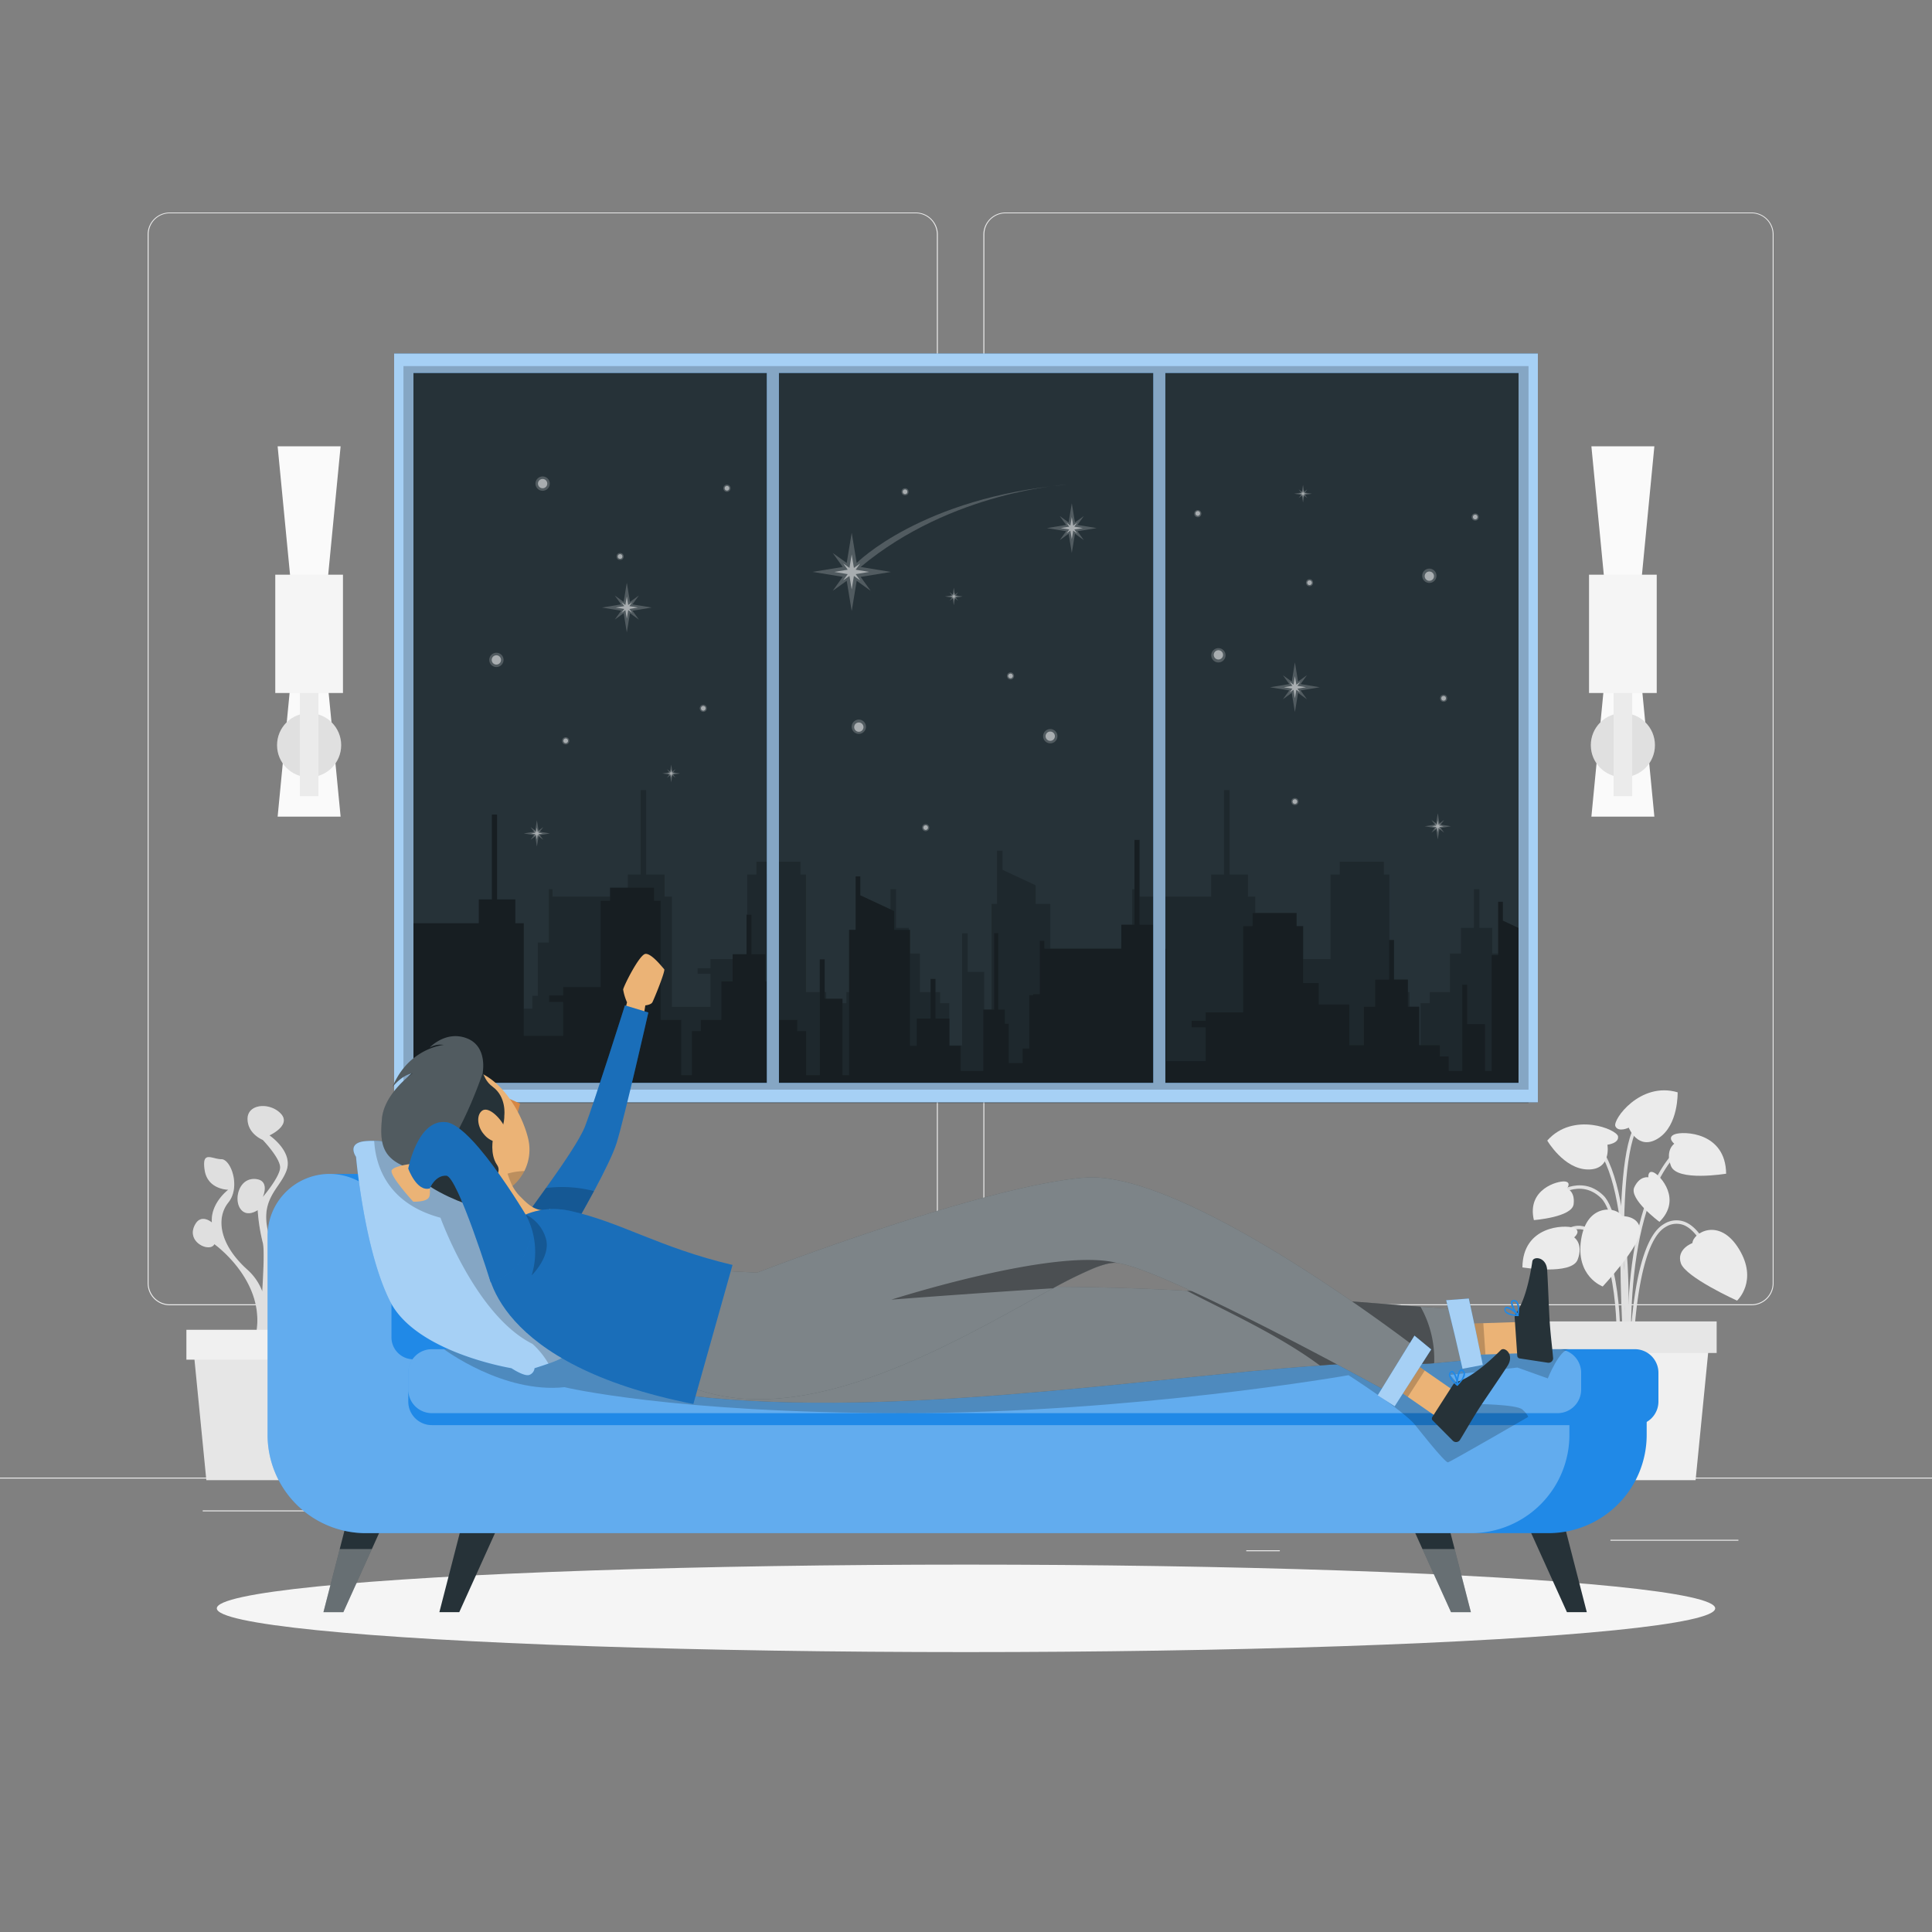 <svg xmlns="http://www.w3.org/2000/svg" viewBox="0 0 500 500"><rect x="0" y="0" width="500" height="500" fill="#808080" stroke="none"/><g id="freepik--background-complete--inject-87"><rect y="382.4" width="500" height="0.25" style="fill:#ebebeb"></rect><rect x="416.78" y="398.49" width="33.12" height="0.25" style="fill:#ebebeb"></rect><rect x="322.53" y="401.21" width="8.69" height="0.25" style="fill:#ebebeb"></rect><rect x="396.59" y="389.21" width="19.19" height="0.25" style="fill:#ebebeb"></rect><rect x="52.46" y="390.89" width="43.19" height="0.25" style="fill:#ebebeb"></rect><rect x="104.56" y="390.89" width="6.33" height="0.25" style="fill:#ebebeb"></rect><rect x="131.47" y="395.11" width="93.68" height="0.25" style="fill:#ebebeb"></rect><path d="M237,337.8H43.91a5.71,5.71,0,0,1-5.7-5.71V60.66A5.71,5.71,0,0,1,43.91,55H237a5.71,5.71,0,0,1,5.71,5.71V332.09A5.71,5.71,0,0,1,237,337.8ZM43.91,55.2a5.46,5.46,0,0,0-5.45,5.46V332.09a5.46,5.46,0,0,0,5.45,5.46H237a5.47,5.47,0,0,0,5.46-5.46V60.66A5.47,5.47,0,0,0,237,55.2Z" style="fill:#ebebeb"></path><path d="M453.31,337.8H260.21a5.72,5.72,0,0,1-5.71-5.71V60.66A5.72,5.72,0,0,1,260.21,55h193.1A5.71,5.71,0,0,1,459,60.66V332.09A5.71,5.71,0,0,1,453.31,337.8ZM260.21,55.2a5.47,5.47,0,0,0-5.46,5.46V332.09a5.47,5.47,0,0,0,5.46,5.46h193.1a5.47,5.47,0,0,0,5.46-5.46V60.66a5.47,5.47,0,0,0-5.46-5.46Z" style="fill:#ebebeb"></path><polygon points="424.6 174.62 415.4 174.62 411.85 211.35 428.15 211.35 424.6 174.62" style="fill:#fafafa"></polygon><polygon points="415.4 152.24 424.6 152.24 428.15 115.5 411.85 115.5 415.4 152.24" style="fill:#fafafa"></polygon><circle cx="420" cy="192.85" r="8.3" style="fill:#e0e0e0"></circle><rect x="417.6" y="178.04" width="4.81" height="28" style="fill:#ebebeb"></rect><rect x="411.24" y="148.73" width="17.52" height="30.62" style="fill:#f5f5f5"></rect><polygon points="84.6 174.62 75.4 174.62 71.85 211.35 88.15 211.35 84.6 174.62" style="fill:#fafafa"></polygon><polygon points="75.4 152.24 84.6 152.24 88.15 115.5 71.85 115.5 75.4 152.24" style="fill:#fafafa"></polygon><circle cx="80" cy="192.85" r="8.3" style="fill:#e0e0e0"></circle><rect x="77.6" y="178.04" width="4.81" height="28" style="fill:#ebebeb"></rect><rect x="71.24" y="148.73" width="17.52" height="30.62" style="fill:#f5f5f5"></rect><path d="M88.14,322.33c-1.59-2.62-4.21-.34-4.21-.34.37-5-4.25-8.47-4.25-8.47s5.37,0,6.12-5.12-1.87-2.75-4.34-2.78-5,7.15-1.78,11.2,2.37,10.94-5.12,17.58a14.58,14.58,0,0,0-3.91,6.11c.56-6.1.88-14.69-.91-20.43-3-9.74,2.76-12.36,4.44-17.24s-4.44-9-4.44-9,5.75-2.62,2.94-5.62-8.61-2.59-8.61,1.33S68,295,68,295s4.5,4.68,4.5,7.12-4.5,7.68-4.5,7.68,2.06-4.49-2.06-4.68-5.43,5.24-3.75,7.67,4.5.38,4.5.38A47.71,47.71,0,0,0,68,321.58c.42,1.4.22,6.89-.13,12.61a14.29,14.29,0,0,0-3.65-5.41c-7.5-6.64-8.37-13.54-5.12-17.58S59.75,300,57.29,300s-5.08-2.35-4.33,2.78,6.12,5.12,6.12,5.12-4.63,3.44-4.25,8.47c0,0-2.62-2.28-4.22.34-2.84,4.68,3.75,7.59,4.86,5.28,0,0,14,9.89,10.6,24.13l.78,1.16-.16,1.84,1.09-.47L69,350.48a42.16,42.16,0,0,0,.31,6.19l3.34-4.93c-3.37-14.24,10.61-24.13,10.61-24.13C84.39,329.92,91,327,88.14,322.33Z" style="fill:#e0e0e0"></path><path d="M88.14,322.33c-1.59-2.62-4.21-.34-4.21-.34.37-5-4.25-8.47-4.25-8.47s5.37,0,6.12-5.12-1.87-2.75-4.34-2.78-5,7.15-1.78,11.2,2.37,10.94-5.12,17.58a14.58,14.58,0,0,0-3.91,6.11c.56-6.1.88-14.69-.91-20.43-3-9.74,2.76-12.36,4.44-17.24s-4.44-9-4.44-9,5.75-2.62,2.94-5.62-8.61-2.59-8.61,1.33S68,295,68,295s4.5,4.68,4.5,7.12-4.5,7.68-4.5,7.68,2.06-4.49-2.06-4.68-5.43,5.24-3.75,7.67,4.5.38,4.5.38A47.71,47.71,0,0,0,68,321.58c.42,1.4.22,6.89-.13,12.61a14.29,14.29,0,0,0-3.65-5.41c-7.5-6.64-8.37-13.54-5.12-17.58S59.75,300,57.29,300s-5.08-2.35-4.33,2.78,6.12,5.12,6.12,5.12-4.63,3.44-4.25,8.47c0,0-2.62-2.28-4.22.34-2.84,4.68,3.75,7.59,4.86,5.28,0,0,14,9.89,10.6,24.13l.78,1.16-.16,1.84,1.09-.47L69,350.48a42.16,42.16,0,0,0,.31,6.19l3.34-4.93c-3.37-14.24,10.61-24.13,10.61-24.13C84.39,329.92,91,327,88.14,322.33Z" style="fill:#e0e0e0;opacity:0.2;isolation:isolate"></path><polygon points="85.41 383.06 53.4 383.06 49.95 348.02 88.86 348.02 85.41 383.06" style="fill:#e6e6e6"></polygon><rect x="48.24" y="344.15" width="42.33" height="7.73" style="fill:#f0f0f0"></rect><path d="M421.19,350.67c0-.35-1.19-35.11-6.84-40.61-5.5-5.34-11.81-.2-12.08,0l-.57-.67c.07-.06,7.2-5.88,13.26,0,5.91,5.74,7.07,39.76,7.11,41.21Z" style="fill:#e0e0e0"></path><path d="M421.67,357.5c0-.42-3.86-41.73,11.23-59l.66.58c-14.83,17-11.05,58-11,58.37Z" style="fill:#e0e0e0"></path><path d="M421.12,353.13l-.89-.06c0-.47,2.95-47-8.11-57.14l.6-.65C424.09,305.74,421.24,351.2,421.12,353.13Z" style="fill:#e0e0e0"></path><path d="M422.56,353.1h-.89c0-1.28.37-31.4,8.92-36.3a6,6,0,0,1,5.54-.54c5.17,2.14,7.74,11.34,7.85,11.73l-.86.24c0-.09-2.56-9.18-7.33-11.16a5.25,5.25,0,0,0-4.76.49C422.91,322.21,422.56,352.79,422.56,353.1Z" style="fill:#e0e0e0"></path><path d="M419.22,353.12l-.88-.05c0-.23,1.29-23.8-5.07-32.11-1.54-2-3.21-3-5-2.84-4.17.29-7.66,6.39-7.7,6.45l-.77-.44c.15-.27,3.76-6.57,8.41-6.9,2.07-.14,4,.93,5.74,3.2C420.53,329,419.28,352.14,419.22,353.12Z" style="fill:#e0e0e0"></path><path d="M420.62,356.33c-.18-2.29-4.16-56.1,2.85-65.58l.71.52c-6.81,9.22-2.72,64.44-2.68,65Z" style="fill:#e0e0e0"></path><path d="M438,321.7s-4.21,1.55-3,5.21,14.55,9.69,14.55,9.69,5.57-5.11.46-13.41S438.15,319.08,438,321.7Z" style="fill:#ebebeb"></path><path d="M419.75,314.73s4.48-.19,4.74,3.67-9.71,14.54-9.71,14.54-7.1-2.57-5.58-12.2S418.64,312.36,419.75,314.73Z" style="fill:#ebebeb"></path><path d="M416,296.25s3-.32,2.75-2.14-11.61-6.5-18.32,1.07c0,0,4.29,7.38,10.5,7.48S416,296.25,416,296.25Z" style="fill:#ebebeb"></path><path d="M421.52,291.84s-2.7,1.3-3.46-.37,6.42-11.65,16.11-8.78c0,0,.26,8.54-5,11.9S421.52,291.84,421.52,291.84Z" style="fill:#ebebeb"></path><path d="M407.39,320.23s2.06-1.67-.17-2.48S394.09,317.17,394,328c0,0,12.71,2.11,14.29-2S407.39,320.23,407.39,320.23Z" style="fill:#ebebeb"></path><path d="M433.3,296s-2.06-1.66.17-2.47,13.13-.59,13.25,10.22c0,0-12.71,2.12-14.28-2S433.3,296,433.3,296Z" style="fill:#ebebeb"></path><path d="M426.59,304.69s-.19-2,1.45-1.23,7.32,6.93,1.42,12.75c0,0-7.94-5.87-6.51-8.94S426.59,304.69,426.59,304.69Z" style="fill:#ebebeb"></path><path d="M405.54,307.57s1.24-1.61-.57-1.81-9.89,2-8,10c0,0,9.85-.74,10.28-4.1S405.54,307.57,405.54,307.57Z" style="fill:#ebebeb"></path><polygon points="438.82 383.06 405.02 383.06 401.38 346.06 442.47 346.06 438.82 383.06" style="fill:#f0f0f0"></polygon><rect x="399.57" y="341.98" width="44.7" height="8.17" style="fill:#e6e6e6"></rect></g><g id="freepik--Shadow--inject-87"><ellipse id="freepik--path--inject-87" cx="250" cy="416.24" rx="193.89" ry="11.32" style="fill:#f5f5f5"></ellipse></g><g id="freepik--Window--inject-87"><rect x="104.41" y="94.75" width="291.17" height="187.26" style="fill:#263238"></rect><polygon points="395.58 285.53 395.58 259.62 394.27 259.62 394.27 256.76 389.04 256.76 389.04 246.78 386.19 246.78 386.19 240.12 382.86 240.12 382.86 230.14 381.43 230.14 381.43 240.12 378.11 240.12 378.11 246.78 375.25 246.78 375.25 256.76 370.02 256.76 370.02 259.62 367.65 259.62 367.65 270.55 364.79 270.55 364.79 256.76 359.57 256.76 359.57 226.34 358.14 226.34 358.14 223.01 346.73 223.01 346.73 226.34 344.35 226.34 344.35 248.21 334.85 248.21 334.85 250.58 331.52 250.58 331.52 252.01 334.85 252.01 334.85 260.57 324.86 260.57 324.86 232.04 322.96 232.04 322.96 226.34 318.21 226.34 318.21 204.47 316.78 204.47 316.78 226.34 313.45 226.34 313.45 232.04 293.96 232.04 293.96 230.14 293.01 230.14 293.01 243.93 290.16 243.93 290.16 257.71 288.73 257.71 288.73 261.04 284.93 261.04 284.93 251.06 283.98 251.06 283.98 274.83 282.55 274.83 282.55 264.85 281.12 264.85 281.12 280.53 280.65 280.53 280.65 269.6 278.27 269.6 278.27 266.75 273.04 266.75 273.04 256.76 271.82 256.76 271.82 233.94 268.02 233.94 268.02 229.11 259.46 225.11 259.46 220.16 258.04 220.16 258.04 233.94 256.61 233.94 256.61 266.75 254.71 266.75 254.71 251.53 250.43 251.53 250.43 241.55 249 241.55 249 270.55 245.68 270.55 245.68 259.62 243.3 259.62 243.3 256.76 238.07 256.76 238.07 246.78 235.22 246.78 235.22 240.12 231.89 240.12 231.89 230.14 230.46 230.14 230.46 240.12 227.13 240.12 227.13 246.78 224.28 246.78 224.28 256.76 219.05 256.76 219.05 259.62 216.68 259.62 216.68 270.55 213.82 270.55 213.82 256.76 208.59 256.76 208.59 226.34 207.17 226.34 207.17 223.01 195.76 223.01 195.76 226.34 193.38 226.34 193.38 248.21 183.87 248.21 183.87 250.58 180.55 250.58 180.55 252.01 183.87 252.01 183.87 260.57 173.89 260.57 173.89 232.04 171.99 232.04 171.99 226.34 167.23 226.34 167.23 204.47 165.81 204.47 165.81 226.34 162.48 226.34 162.48 232.04 142.99 232.04 142.99 230.14 142.04 230.14 142.04 243.93 139.19 243.93 139.19 257.71 137.76 257.71 137.76 261.04 133.96 261.04 133.96 251.06 133.01 251.06 133.01 274.83 131.58 274.83 131.58 264.85 130.15 264.85 130.15 280.53 129.68 280.53 129.68 269.6 127.3 269.6 127.3 266.75 122.08 266.75 122.08 256.76 119.22 256.76 119.22 250.11 115.42 250.11 115.42 240.12 114.47 240.12 114.47 250.11 110.66 250.11 110.66 256.76 107.81 256.76 107.81 266.75 104.41 266.75 104.41 285.53 395.58 285.53" style="opacity:0.2;isolation:isolate"></polygon><polygon points="395.58 241.36 395.58 284.01 104.41 284.01 104.41 238.94 123.91 238.94 123.91 232.76 127.3 232.76 127.3 210.8 128.64 210.8 128.64 232.76 133.37 232.76 133.37 238.94 135.55 238.94 135.55 268.06 145.74 268.06 145.74 259.32 142.1 259.32 142.1 257.62 145.74 257.62 145.74 255.44 155.45 255.44 155.45 233.12 157.87 233.12 157.87 229.72 169.28 229.72 169.28 233.12 170.97 233.12 170.97 263.93 176.31 263.93 176.31 278.25 179.05 278.25 179.05 266.84 181.35 266.84 181.35 263.93 186.69 263.93 186.69 253.98 189.61 253.98 189.61 246.95 193.2 246.95 193.2 236.7 194.49 236.7 194.49 246.95 198.08 246.95 198.08 253.98 201 253.98 201 263.93 206.34 263.93 206.34 266.84 208.64 266.84 208.64 278.25 212.15 278.25 212.15 248.28 213.43 248.28 213.43 258.47 218.04 258.47 218.04 278.25 219.74 278.25 219.74 240.64 221.44 240.64 221.44 226.81 222.65 226.81 222.65 231.7 231.41 235.79 231.41 240.64 235.51 240.64 235.51 270.64 237.24 270.64 237.24 263.6 240.83 263.6 240.83 253.35 242.11 253.35 242.11 263.6 245.71 263.6 245.71 270.64 248.63 270.64 248.63 277.15 254.47 277.15 254.47 261.26 257.27 261.26 257.27 241.48 258.35 241.48 258.35 261.26 260.07 261.26 260.07 264.93 261.06 264.93 261.06 275.12 264.65 275.12 264.65 271.36 266.35 271.36 266.35 257.53 267.37 257.53 267.37 257.29 269.07 257.29 269.07 243.46 270.28 243.46 270.28 245.5 290.19 245.5 290.19 239.31 293.6 239.31 293.6 217.36 294.92 217.36 294.92 239.31 299.65 239.31 299.65 245.5 301.85 245.5 301.85 274.61 312.03 274.61 312.03 265.88 308.39 265.88 308.39 264.18 312.03 264.18 312.03 262 321.73 262 321.73 239.68 324.16 239.68 324.16 236.28 335.56 236.28 335.56 239.68 337.26 239.68 337.26 254.41 341.3 254.41 341.3 259.95 349.21 259.95 349.21 270.49 352.97 270.49 352.97 260.54 355.9 260.54 355.9 253.51 359.49 253.51 359.49 243.26 360.77 243.26 360.77 253.51 364.36 253.51 364.36 260.54 367.29 260.54 367.29 270.49 372.63 270.49 372.63 273.4 374.93 273.4 374.93 277.15 378.43 277.15 378.43 254.84 379.72 254.84 379.72 265.03 384.33 265.03 384.33 277.15 386.03 277.15 386.03 247.2 387.72 247.2 387.72 233.37 388.94 233.37 388.94 238.26 395.58 241.36" style="fill:#263238"></polygon><polygon points="395.58 241.36 395.58 284.01 104.41 284.01 104.41 238.94 123.91 238.94 123.91 232.76 127.3 232.76 127.3 210.8 128.64 210.8 128.64 232.76 133.37 232.76 133.37 238.94 135.55 238.94 135.55 268.06 145.74 268.06 145.74 259.32 142.1 259.32 142.1 257.62 145.74 257.62 145.74 255.44 155.45 255.44 155.45 233.12 157.87 233.12 157.87 229.72 169.28 229.72 169.28 233.12 170.97 233.12 170.97 263.93 176.31 263.93 176.31 278.25 179.05 278.25 179.05 266.84 181.35 266.84 181.35 263.93 186.69 263.93 186.69 253.98 189.61 253.98 189.61 246.95 193.2 246.95 193.2 236.7 194.49 236.7 194.49 246.95 198.08 246.95 198.08 253.98 201 253.98 201 263.93 206.34 263.93 206.34 266.84 208.64 266.84 208.64 278.25 212.15 278.25 212.15 248.28 213.43 248.28 213.43 258.47 218.04 258.47 218.04 278.25 219.74 278.25 219.74 240.64 221.44 240.64 221.44 226.81 222.65 226.81 222.65 231.7 231.41 235.79 231.41 240.64 235.51 240.64 235.51 270.64 237.24 270.64 237.24 263.6 240.83 263.6 240.83 253.35 242.11 253.35 242.11 263.6 245.71 263.6 245.71 270.64 248.63 270.64 248.63 277.15 254.47 277.15 254.47 261.26 257.27 261.26 257.27 241.48 258.35 241.48 258.35 261.26 260.07 261.26 260.07 264.93 261.06 264.93 261.06 275.12 264.65 275.12 264.65 271.36 266.35 271.36 266.35 257.53 267.37 257.53 267.37 257.29 269.07 257.29 269.07 243.46 270.28 243.46 270.28 245.5 290.19 245.5 290.19 239.31 293.6 239.31 293.6 217.36 294.92 217.36 294.92 239.31 299.65 239.31 299.65 245.5 301.85 245.5 301.85 274.61 312.03 274.61 312.03 265.88 308.39 265.88 308.39 264.18 312.03 264.18 312.03 262 321.73 262 321.73 239.68 324.16 239.68 324.16 236.28 335.56 236.28 335.56 239.68 337.26 239.68 337.26 254.41 341.3 254.41 341.3 259.95 349.21 259.95 349.21 270.49 352.97 270.49 352.97 260.54 355.9 260.54 355.9 253.51 359.49 253.51 359.49 243.26 360.77 243.26 360.77 253.51 364.36 253.51 364.36 260.54 367.29 260.54 367.29 270.49 372.63 270.49 372.63 273.4 374.93 273.4 374.93 277.15 378.43 277.15 378.43 254.84 379.72 254.84 379.72 265.03 384.33 265.03 384.33 277.15 386.03 277.15 386.03 247.2 387.72 247.2 387.72 233.37 388.94 233.37 388.94 238.26 395.58 241.36" style="opacity:0.4;isolation:isolate"></polygon><path d="M102,91.51V285.26H398V91.51Zm196.46,5V280.26H201.58V96.51ZM107,96.51h91.46V280.26H107ZM393,280.26H301.58V96.51H393Z" style="fill:#2089E7"></path><path d="M102,91.51V285.26H398V91.51Zm196.46,5V280.26H201.58V96.51ZM107,96.51h91.46V280.26H107ZM393,280.26H301.58V96.51H393Z" style="fill:#fff;opacity:0.6;isolation:isolate"></path><path d="M104.41,94.75V282H395.58V94.75Zm94,185.51H107V96.51h91.45Zm100,0H201.58V96.51h96.83Zm94.62,0H301.58V96.51H393Z" style="opacity:0.2;isolation:isolate"></path><path d="M142.28,125.15a1.85,1.85,0,1,1-1.84-1.84A1.84,1.84,0,0,1,142.28,125.15Z" style="fill:#fff;opacity:0.2;isolation:isolate"></path><path d="M141.63,125.15a1.2,1.2,0,1,1-1.19-1.19A1.19,1.19,0,0,1,141.63,125.15Z" style="fill:#fff;opacity:0.5;isolation:isolate"></path><path d="M224.11,188.07a1.85,1.85,0,1,1-1.85-1.84A1.85,1.85,0,0,1,224.11,188.07Z" style="fill:#fff;opacity:0.2;isolation:isolate"></path><path d="M223.46,188.07a1.2,1.2,0,1,1-2.39,0,1.2,1.2,0,0,1,2.39,0Z" style="fill:#fff;opacity:0.5;isolation:isolate"></path><path d="M371.76,149a1.85,1.85,0,1,1-1.85-1.84A1.85,1.85,0,0,1,371.76,149Z" style="fill:#fff;opacity:0.2;isolation:isolate"></path><path d="M371.11,149a1.2,1.2,0,1,1-2.39,0,1.2,1.2,0,0,1,2.39,0Z" style="fill:#fff;opacity:0.5;isolation:isolate"></path><path d="M273.66,190.52a1.85,1.85,0,1,1-1.85-1.84A1.85,1.85,0,0,1,273.66,190.52Z" style="fill:#fff;opacity:0.2;isolation:isolate"></path><path d="M273,190.52a1.2,1.2,0,1,1-1.19-1.19A1.19,1.19,0,0,1,273,190.52Z" style="fill:#fff;opacity:0.5;isolation:isolate"></path><path d="M130.32,170.78a1.85,1.85,0,1,1-1.85-1.85A1.85,1.85,0,0,1,130.32,170.78Z" style="fill:#fff;opacity:0.2;isolation:isolate"></path><path d="M129.66,170.78a1.2,1.2,0,1,1-1.19-1.19A1.19,1.19,0,0,1,129.66,170.78Z" style="fill:#fff;opacity:0.5;isolation:isolate"></path><path d="M317.17,169.59a1.85,1.85,0,1,1-1.84-1.85A1.84,1.84,0,0,1,317.17,169.59Z" style="fill:#fff;opacity:0.2;isolation:isolate"></path><path d="M316.52,169.59a1.2,1.2,0,0,1-2.39,0,1.2,1.2,0,1,1,2.39,0Z" style="fill:#fff;opacity:0.5;isolation:isolate"></path><circle cx="160.48" cy="144.02" r="0.92" style="fill:#fff;opacity:0.2;isolation:isolate"></circle><circle cx="160.48" cy="144.02" r="0.6" style="fill:#fff;opacity:0.5;isolation:isolate"></circle><circle cx="234.23" cy="127.27" r="0.92" style="fill:#fff;opacity:0.2;isolation:isolate"></circle><circle cx="234.23" cy="127.27" r="0.6" style="fill:#fff;opacity:0.5;isolation:isolate"></circle><path d="M262.44,174.94a.92.92,0,1,1-.92-.92A.93.93,0,0,1,262.44,174.94Z" style="fill:#fff;opacity:0.2;isolation:isolate"></path><path d="M262.12,174.94a.6.6,0,1,1-1.2,0,.6.6,0,0,1,1.2,0Z" style="fill:#fff;opacity:0.5;isolation:isolate"></path><path d="M147.33,191.72a.93.93,0,1,1-.92-.92A.92.92,0,0,1,147.33,191.72Z" style="fill:#fff;opacity:0.2;isolation:isolate"></path><path d="M147,191.72a.59.59,0,0,1-.59.6.6.6,0,0,1,0-1.2A.59.59,0,0,1,147,191.72Z" style="fill:#fff;opacity:0.5;isolation:isolate"></path><path d="M310.91,132.88A.93.93,0,1,1,310,132,.92.92,0,0,1,310.91,132.88Z" style="fill:#fff;opacity:0.2;isolation:isolate"></path><path d="M310.58,132.88a.59.59,0,0,1-.59.6.6.6,0,1,1,0-1.2A.59.59,0,0,1,310.58,132.88Z" style="fill:#fff;opacity:0.5;isolation:isolate"></path><path d="M339.83,150.81a.92.92,0,1,1-.92-.93A.92.92,0,0,1,339.83,150.81Z" style="fill:#fff;opacity:0.2;isolation:isolate"></path><path d="M339.51,150.81a.6.6,0,0,1-1.2,0,.6.6,0,0,1,1.2,0Z" style="fill:#fff;opacity:0.5;isolation:isolate"></path><circle cx="373.61" cy="180.72" r="0.92" style="fill:#fff;opacity:0.2;isolation:isolate"></circle><circle cx="373.61" cy="180.72" r="0.6" style="fill:#fff;opacity:0.5;isolation:isolate"></circle><circle cx="335.12" cy="207.45" r="0.92" style="fill:#fff;opacity:0.2;isolation:isolate"></circle><path d="M335.72,207.45a.6.6,0,0,1-1.2,0,.6.6,0,0,1,1.2,0Z" style="fill:#fff;opacity:0.5;isolation:isolate"></path><path d="M382.71,133.8a.93.93,0,1,1-.92-.92A.92.92,0,0,1,382.71,133.8Z" style="fill:#fff;opacity:0.2;isolation:isolate"></path><path d="M382.38,133.8a.59.59,0,0,1-.59.6.6.6,0,0,1,0-1.2A.59.59,0,0,1,382.38,133.8Z" style="fill:#fff;opacity:0.5;isolation:isolate"></path><path d="M189.06,126.35a.93.93,0,1,1-.92-.92A.92.92,0,0,1,189.06,126.35Z" style="fill:#fff;opacity:0.2;isolation:isolate"></path><path d="M188.73,126.35a.59.59,0,0,1-.59.6.6.6,0,1,1,0-1.2A.59.59,0,0,1,188.73,126.35Z" style="fill:#fff;opacity:0.5;isolation:isolate"></path><path d="M182.93,183.31a.92.92,0,1,1-.92-.92A.93.93,0,0,1,182.93,183.31Z" style="fill:#fff;opacity:0.2;isolation:isolate"></path><path d="M182.61,183.31a.6.6,0,0,1-1.2,0,.6.6,0,0,1,1.2,0Z" style="fill:#fff;opacity:0.5;isolation:isolate"></path><path d="M240.49,214.18a.93.93,0,1,1-.92-.92A.93.93,0,0,1,240.49,214.18Z" style="fill:#fff;opacity:0.2;isolation:isolate"></path><path d="M240.16,214.18a.59.59,0,0,1-.59.6.6.6,0,0,1-.6-.6.59.59,0,0,1,.6-.59A.58.58,0,0,1,240.16,214.18Z" style="fill:#fff;opacity:0.5;isolation:isolate"></path><polygon points="163.69 158.05 168.65 157.23 163.69 156.42 165.33 154.12 163.04 155.77 162.22 150.81 161.4 155.77 159.11 154.12 160.75 156.42 155.79 157.23 160.75 158.05 159.11 160.34 161.4 158.7 162.22 163.66 163.04 158.7 165.33 160.34 163.69 158.05" style="fill:#fff;opacity:0.2;isolation:isolate"></polygon><polygon points="162.87 157.6 165.09 157.23 162.87 156.87 163.61 155.85 162.58 156.58 162.22 154.37 161.85 156.58 160.83 155.85 161.57 156.87 159.35 157.23 161.57 157.6 160.83 158.62 161.85 157.89 162.22 160.1 162.58 157.89 163.61 158.62 162.87 157.6" style="fill:#fff;opacity:0.5;isolation:isolate"></polygon><path d="M222.73,149.3l7.83-1.28-7.83-1.29c23.65-19.73,53.39-21.31,53.39-21.31-37.71,3.36-54.41,20.28-54.41,20.28l-1.29-7.83-1.29,7.83-3.62-2.59,2.59,3.62L210.28,148l7.82,1.28-2.59,3.62,3.62-2.59,1.29,7.83,1.29-7.83,3.62,2.59Z" style="fill:#fff;opacity:0.2;isolation:isolate"></path><polygon points="221.45 148.59 224.94 148.01 221.45 147.44 222.61 145.83 220.99 146.98 220.42 143.49 219.84 146.98 218.23 145.83 219.39 147.44 215.9 148.01 219.39 148.59 218.23 150.2 219.84 149.05 220.42 152.54 220.99 149.05 222.61 150.2 221.45 148.59" style="fill:#fff;opacity:0.5;isolation:isolate"></polygon><polygon points="278.85 137.48 283.81 136.67 278.85 135.85 280.49 133.56 278.2 135.2 277.38 130.24 276.56 135.2 274.27 133.56 275.91 135.85 270.95 136.67 275.91 137.48 274.27 139.78 276.56 138.13 277.38 143.09 278.2 138.13 280.49 139.78 278.85 137.48" style="fill:#fff;opacity:0.2;isolation:isolate"></polygon><polygon points="278.03 137.03 280.25 136.67 278.03 136.3 278.77 135.28 277.74 136.01 277.38 133.8 277.01 136.01 275.99 135.28 276.73 136.3 274.51 136.67 276.73 137.03 275.99 138.06 277.01 137.32 277.38 139.53 277.74 137.32 278.77 138.06 278.03 137.03" style="fill:#fff;opacity:0.5;isolation:isolate"></polygon><polygon points="336.59 178.68 341.55 177.86 336.59 177.04 338.23 174.75 335.94 176.39 335.12 171.43 334.31 176.39 332.01 174.75 333.66 177.04 328.7 177.86 333.66 178.68 332.01 180.97 334.31 179.32 335.12 184.28 335.94 179.32 338.23 180.97 336.59 178.68" style="fill:#fff;opacity:0.2;isolation:isolate"></polygon><polygon points="335.77 178.22 337.99 177.86 335.77 177.49 336.51 176.47 335.49 177.2 335.12 174.99 334.76 177.2 333.74 176.47 334.47 177.49 332.26 177.86 334.47 178.22 333.74 179.25 334.76 178.51 335.12 180.72 335.49 178.51 336.51 179.25 335.77 178.22" style="fill:#fff;opacity:0.5;isolation:isolate"></polygon><polygon points="372.87 214.27 375.48 213.84 372.87 213.41 373.74 212.21 372.53 213.07 372.1 210.46 371.67 213.07 370.46 212.21 371.33 213.41 368.72 213.84 371.33 214.27 370.46 215.48 371.67 214.61 372.1 217.23 372.53 214.61 373.74 215.48 372.87 214.27" style="fill:#fff;opacity:0.2;isolation:isolate"></polygon><polygon points="372.44 214.03 373.61 213.84 372.44 213.65 372.83 213.11 372.29 213.5 372.1 212.33 371.91 213.5 371.37 213.11 371.76 213.65 370.59 213.84 371.76 214.03 371.37 214.57 371.91 214.19 372.1 215.35 372.29 214.19 372.83 214.57 372.44 214.03" style="fill:#fff;opacity:0.5;isolation:isolate"></polygon><polygon points="337.74 128.06 339.51 127.77 337.74 127.48 338.33 126.66 337.51 127.25 337.22 125.48 336.93 127.25 336.11 126.66 336.7 127.48 334.93 127.77 336.7 128.06 336.11 128.88 336.93 128.29 337.22 130.06 337.51 128.29 338.33 128.88 337.74 128.06" style="fill:#fff;opacity:0.2;isolation:isolate"></polygon><polygon points="337.45 127.9 338.24 127.77 337.45 127.64 337.71 127.28 337.35 127.54 337.22 126.75 337.09 127.54 336.73 127.28 336.99 127.64 336.2 127.77 336.99 127.9 336.73 128.26 337.09 128 337.22 128.79 337.35 128 337.71 128.26 337.45 127.9" style="fill:#fff;opacity:0.5;isolation:isolate"></polygon><polygon points="174.23 200.46 176 200.17 174.23 199.88 174.82 199.06 174 199.65 173.71 197.88 173.42 199.65 172.6 199.06 173.19 199.88 171.42 200.17 173.19 200.46 172.6 201.28 173.42 200.69 173.71 202.46 174 200.69 174.82 201.28 174.23 200.46" style="fill:#fff;opacity:0.2;isolation:isolate"></polygon><polygon points="173.94 200.3 174.73 200.17 173.94 200.04 174.2 199.68 173.84 199.94 173.71 199.15 173.58 199.94 173.21 199.68 173.48 200.04 172.69 200.17 173.48 200.3 173.21 200.66 173.58 200.4 173.71 201.19 173.84 200.4 174.2 200.66 173.94 200.3" style="fill:#fff;opacity:0.5;isolation:isolate"></polygon><polygon points="247.37 154.66 249.14 154.37 247.37 154.08 247.96 153.26 247.14 153.85 246.85 152.08 246.56 153.85 245.74 153.26 246.33 154.08 244.56 154.37 246.33 154.66 245.74 155.48 246.56 154.89 246.85 156.66 247.14 154.89 247.96 155.48 247.37 154.66" style="fill:#fff;opacity:0.2;isolation:isolate"></polygon><polygon points="247.08 154.5 247.87 154.37 247.08 154.24 247.34 153.87 246.98 154.13 246.85 153.35 246.72 154.13 246.36 153.87 246.62 154.24 245.83 154.37 246.62 154.5 246.36 154.86 246.72 154.6 246.85 155.39 246.98 154.6 247.34 154.86 247.08 154.5" style="fill:#fff;opacity:0.5;isolation:isolate"></polygon><polygon points="139.72 216.12 142.33 215.69 139.72 215.26 140.59 214.06 139.38 214.92 138.95 212.31 138.52 214.92 137.31 214.06 138.18 215.26 135.56 215.69 138.18 216.12 137.31 217.33 138.52 216.46 138.95 219.08 139.38 216.46 140.59 217.33 139.72 216.12" style="fill:#fff;opacity:0.2;isolation:isolate"></polygon><polygon points="139.29 215.88 140.46 215.69 139.29 215.5 139.68 214.96 139.14 215.35 138.95 214.18 138.75 215.35 138.22 214.96 138.6 215.5 137.44 215.69 138.6 215.88 138.22 216.42 138.75 216.04 138.95 217.2 139.14 216.04 139.68 216.42 139.29 215.88" style="fill:#fff;opacity:0.5;isolation:isolate"></polygon></g><g id="freepik--Character--inject-87"><polygon points="120.44 391.11 113.71 417.22 118.86 417.22 130.66 391.11 120.44 391.11" style="fill:#263238"></polygon><polygon points="403.94 391.11 410.66 417.22 405.52 417.22 393.71 391.11 403.94 391.11" style="fill:#263238"></polygon><polygon points="100.66 391.11 96.24 400.89 88.86 417.22 83.71 417.22 87.92 400.89 90.44 391.11 100.66 391.11" style="fill:#263238"></polygon><polygon points="87.92 400.89 96.24 400.89 88.86 417.22 83.71 417.22 87.92 400.89" style="fill:#fff;opacity:0.3;isolation:isolate"></polygon><polygon points="380.66 417.22 375.52 417.22 368.13 400.89 363.71 391.11 373.94 391.11 376.46 400.89 380.66 417.22" style="fill:#263238"></polygon><polygon points="380.66 417.22 375.52 417.22 368.13 400.89 376.46 400.89 380.66 417.22" style="fill:#fff;opacity:0.3;isolation:isolate"></polygon><path d="M415.61,351.79H127a5.69,5.69,0,0,1-5.69-5.69V319.87a16.06,16.06,0,0,0-16.06-16.06h-20a16.06,16.06,0,0,0-16,16.06v51.46a25.44,25.44,0,0,0,25.45,25.45H400.71a25.44,25.44,0,0,0,25.45-25.45v-9A10.55,10.55,0,0,0,415.61,351.79Z" style="fill:#2089E7"></path><path d="M395.61,351.79H107a5.69,5.69,0,0,1-5.69-5.69V319.87a16.06,16.06,0,0,0-16.06-16.06h0a16.06,16.06,0,0,0-16,16.06v51.46a25.44,25.44,0,0,0,25.45,25.45H380.71a25.44,25.44,0,0,0,25.45-25.45v-9A10.55,10.55,0,0,0,395.61,351.79Z" style="fill:#fff;opacity:0.3;isolation:isolate"></path><path d="M429.2,355.27v7.46a6.1,6.1,0,0,1-6.1,6.09H111.76a6.1,6.1,0,0,1-6.1-6.09v-7.46a6.1,6.1,0,0,1,6.1-6.1H423.1A6.1,6.1,0,0,1,429.2,355.27Z" style="fill:#2089E7"></path><path d="M409.2,355.27v4.36a6.1,6.1,0,0,1-6.1,6.09H111.76a6.1,6.1,0,0,1-6.1-6.09v-4.36a6.1,6.1,0,0,1,6.1-6.1H403.1A6.1,6.1,0,0,1,409.2,355.27Z" style="fill:#fff;opacity:0.3;isolation:isolate"></path><path d="M114.89,349.17s15.36,11.53,31.19,9.83c0,0,27.89,6.72,87.62,6.72S349,355.9,349,355.9s14.36,9.22,17.27,12.92c0,0,7.69,9.83,8.47,9.63s20.75-11.75,20.75-11.75,0-.51-1.47-1.9-12.38-1.45-12.38-1.45l-6.34-7.52,17.4-1.91,7.87,2.81s3-7.55,5.57-7.56Z" style="opacity:0.2;isolation:isolate"></path><path d="M94.78,295.31c-5.29.38-2.64,4.07-2.64,4.07s2.1,24.19,8.83,37.45,31.38,17.26,31.38,17.26,3.39,2.26,4.67,1.73a2.06,2.06,0,0,0,1.32-1.73,48,48,0,0,0,7.44-2.85c2-1.22-6.52-24.05-18.47-32.17C127.31,319.07,114.82,293.88,94.78,295.31Z" style="fill:#2089E7"></path><path d="M145.78,351.24a24.36,24.36,0,0,1-3.85,1.66c-1.87.67-3.59,1.19-3.59,1.19a2.06,2.06,0,0,1-1.32,1.73c-1.28.53-4.67-1.73-4.67-1.73s-24.65-4-31.38-17.26-8.83-37.45-8.83-37.45-2.65-3.69,2.64-4.07a19.79,19.79,0,0,1,2-.05c18.85.32,30.5,23.81,30.5,23.81C139.26,327.19,147.79,350,145.78,351.24Z" style="fill:#fff;opacity:0.6;isolation:isolate"></path><path d="M145.78,351.24a24.36,24.36,0,0,1-3.85,1.66,21.3,21.3,0,0,0-4.12-5.1C123.05,340.43,114,315.15,114,315.15c-14-3.75-16.81-13.8-17.16-19.89,18.85.32,30.5,23.81,30.5,23.81C139.26,327.19,147.79,350,145.78,351.24Z" style="opacity:0.2;isolation:isolate"></path><g id="freepik--group--inject-87"><path d="M160.27,267.7l2-8.3a13.6,13.6,0,0,1-1-3.3c.07-.79,4.16-9,5.74-9.23s4.48,3.56,4.88,3.95-2.69,7.92-3.06,8.58-1.82.79-1.82.79l-1,6.29Z" style="fill:#ebb376"></path><path d="M135.59,315.57c.47-1.25,13.48-17.95,15.85-24.13s10.29-31.25,10.29-31.25l6.06,1.84s-6.06,26.7-8.17,33.66-13.78,26.51-13.78,26.51Z" style="fill:#2089E7"></path><path d="M167.79,262s-6.06,26.7-8.17,33.66c-.86,2.83-3.29,7.73-5.88,12.56-3.79,7.06-7.9,13.95-7.9,13.95l-10.25-6.63c.2-.54,2.72-3.93,5.71-8.11,4-5.55,8.79-12.5,10.14-16,2.37-6.18,10.29-31.25,10.29-31.25Z" style="opacity:0.2;isolation:isolate"></path><path d="M153.74,308.25c-3.79,7.06-7.9,13.95-7.9,13.95l-10.25-6.63c.2-.54,2.72-3.93,5.71-8.11A33.38,33.38,0,0,1,153.74,308.25Z" style="opacity:0.2;isolation:isolate"></path><polygon points="393.52 350.23 392.97 342.14 374.18 342.75 374.73 350.85 393.52 350.23" style="fill:#ebb376"></polygon><path d="M392,341.08l.67,9.83a.72.72,0,0,0,.61.65l7.31,1.11a1.2,1.2,0,0,0,1.35-1,1.15,1.15,0,0,0,0-.26c-.27-3.18-.62-5.48-.89-9.47-.17-2.46-.42-9.9-.65-13.3s-3.62-3.61-3.83-2.2c-.94,6.33-2.5,11.15-4.15,13.27A2,2,0,0,0,392,341.08Z" style="fill:#263238"></path><path d="M393,340.45a.22.22,0,0,1-.16.16.18.18,0,0,1-.19-.08c-.2-.28-2-2.78-1.58-3.71a.58.58,0,0,1,.51-.37,1.12,1.12,0,0,1,1.05.34,2.34,2.34,0,0,1,.52,1.52A9.56,9.56,0,0,1,393,340.45Zm-.31-.54a3.88,3.88,0,0,0-.34-2.87.79.79,0,0,0-.7-.21c-.16,0-.23.09-.22.14a.44.44,0,0,0,0,.25A7.9,7.9,0,0,0,392.73,339.91Z" style="fill:#2089E7"></path><path d="M393.08,340.5a.23.23,0,0,1-.17.11c-.11,0-2.45,0-3.27-.93a1.08,1.08,0,0,1-.31-.8.64.64,0,0,1,.47-.65c.84-.22,2.73,1.27,3.24,2.08v.09A.17.17,0,0,1,393.08,340.5Zm-3.23-1.08a4.51,4.51,0,0,0,2.59.78c-.68-.79-2.1-1.72-2.62-1.59-.05,0-.19.05-.17.3V339A.62.62,0,0,0,389.85,339.42Z" style="fill:#2089E7"></path><polygon points="374.74 350.85 374.19 342.75 383.88 342.44 384.43 350.54 374.74 350.85" style="opacity:0.2;isolation:isolate"></polygon><path d="M378.81,352.08s-2.75.28-7.65.72c-6.52.59-16.85-.51-29.58.59-44.51,3-115,14.63-167.85,7.2q3.11-14.5,6.58-29,9.63,1.71,19.14,3.68c0-.18,56.7-4.17,107.75-1.21,23.22,1.06,45.26,3,60.44,4.13,4.46.32,8.33.57,11.45.66Q379,345.47,378.81,352.08Z" style="fill:#263238"></path><path d="M378.81,352.08s-2.75.28-7.65.72c-6.52.59-16.85-.51-29.58.59-44.51,3-115,14.63-167.85,7.2q3.11-14.5,6.58-29,9.63,1.71,19.14,3.68c0-.18,56.7-4.17,107.75-1.21,23.22,1.06,45.26,3,60.44,4.13,4.46.32,8.33.57,11.45.66Q379,345.47,378.81,352.08Z" style="fill:#fff;opacity:0.4;isolation:isolate"></path><path d="M371.16,352.8c-6.52.59-16.85-.51-29.58.59-10.7-8-25.53-14.64-34.38-19.33,23.22,1.06,45.26,3,60.44,4.13A27.61,27.61,0,0,1,371.16,352.8Z" style="opacity:0.4;isolation:isolate"></path><path d="M380.13,336.06q1.88,8.58,3.62,17.18l-5.25,1q-2-8.88-4.22-17.74C376.23,336.34,378.18,336.2,380.13,336.06Z" style="fill:#2089E7"></path><path d="M380.13,336.06q1.88,8.58,3.62,17.18l-5.25,1q-2-8.88-4.22-17.74C376.23,336.34,378.18,336.2,380.13,336.06Z" style="fill:#fff;opacity:0.6;isolation:isolate"></path><polygon points="131.03 284.01 134.6 285.61 133.85 288.43 131.03 284.01" style="fill:#d58745"></polygon><path d="M136.68,294.64c.1.43.18.86.24,1.28a12.24,12.24,0,0,1-1.22,7.14,12.5,12.5,0,0,1-1,1.61,11.07,11.07,0,0,1-8.27,4.73,11.19,11.19,0,0,1-4.39-.58c-5.95-1.94-8.19-6.56-12.61-14.06a11.93,11.93,0,0,1,9.19-18.1C127.82,275.85,134.78,286.82,136.68,294.64Z" style="fill:#ebb376"></path><path d="M135.7,303.06a12.5,12.5,0,0,1-1,1.61,11.07,11.07,0,0,1-8.27,4.73,12.77,12.77,0,0,1,0-3.34A17.14,17.14,0,0,1,135.7,303.06Z" style="opacity:0.2;isolation:isolate"></path><path d="M126.82,325.22c5.58,1.5,15.53-2.24,15.53-2.24V312.92c-3.72,1.2-6.15-1.73-7.89-3.43a11.39,11.39,0,0,1-2.37-3.74,23,23,0,0,1-.83-2.33L114,303.06C125.1,311.65,128.44,319.22,126.82,325.22Z" style="fill:#ebb376"></path><path d="M121.32,273.65c-5.19-1.49-6.59.81-6.59.81-3.91-1.64-12.15,5.42-13.8,11.87s1.56,13,5.52,16.95c5.78,5.75,15.07,8.58,15.07,8.58l-2.11-1.18c5.94-3,11.15-6.39,9.22-9.21s-1-7-1-7c3.07-1.29,2.89-5.82,2.89-5.82s.6-4.74-3-7.38S125.68,274.91,121.32,273.65Z" style="fill:#263238"></path><path d="M125.26,293.57a5.6,5.6,0,0,0,4.34,2.11c1.92-.14,1.81-2.89.39-5.1-1.28-1.95-3.84-4.3-5.32-3.05S123.64,291.78,125.26,293.57Z" style="fill:#ebb376"></path><path d="M124.88,277.84s1.48-6.93-4-9.1-9.69,2.37-9.69,2.37a5.62,5.62,0,0,1,3.66-.69s-9.1.79-13.25,10.88c0,0,2.27-3.07,5.24-3.56,0,0-7.42,5.14-8,11.87s.1,10.78,8.5,13.15S124.88,277.84,124.88,277.84Z" style="fill:#263238"></path><path d="M124.88,277.84s1.48-6.93-4-9.1-9.69,2.37-9.69,2.37a5.62,5.62,0,0,1,3.66-.69s-9.1.79-13.25,10.88c0,0,2.27-3.07,5.24-3.56,0,0-7.42,5.14-8,11.87s.1,10.78,8.5,13.15S124.88,277.84,124.88,277.84Z" style="fill:#fff;opacity:0.2;isolation:isolate"></path><polygon points="371.82 366.7 376.2 359.88 360.76 349.17 356.37 356 371.82 366.7" style="fill:#ebb376"></polygon><path d="M376,358.43l-5.32,8.29a.71.71,0,0,0,.09.88l5.21,5.25a1.2,1.2,0,0,0,1.7,0,1.56,1.56,0,0,0,.16-.2c1.68-2.71,2.77-4.77,4.93-8.14,1.33-2.07,5.57-8.19,7.4-11.06s-.75-5.05-1.76-4.05c-4.52,4.53-8.65,7.47-11.24,8.18A2,2,0,0,0,376,358.43Z" style="fill:#263238"></path><path d="M377.27,358.57a.22.22,0,0,1-.22,0,.17.17,0,0,1-.11-.18c0-.34.06-3.42.94-3.92a.58.58,0,0,1,.63,0,1.15,1.15,0,0,1,.65.9,2.42,2.42,0,0,1-.5,1.53A9.82,9.82,0,0,1,377.27,358.57Zm.07-.62a3.91,3.91,0,0,0,1.44-2.51.83.83,0,0,0-.44-.59c-.14-.07-.23-.06-.26,0a.39.39,0,0,0-.18.18A8,8,0,0,0,377.34,358Z" style="fill:#2089E7"></path><path d="M377.27,358.63a.23.23,0,0,1-.2,0c-.09-.07-1.94-1.5-2.08-2.7a1,1,0,0,1,.24-.82.63.63,0,0,1,.76-.25c.8.33,1.43,2.65,1.36,3.6l-.05.08A.17.17,0,0,1,377.27,358.63Zm-1.95-2.8a4.47,4.47,0,0,0,1.62,2.18c-.08-1-.66-2.64-1.16-2.84,0,0-.18-.08-.32.13l0,.08A.65.65,0,0,0,375.32,355.83Z" style="fill:#2089E7"></path><polygon points="356.38 356 360.77 349.18 368.73 354.7 364.34 361.53 356.38 356" style="opacity:0.2;isolation:isolate"></polygon><path d="M368,349.94,361,361.21s-58.89-32.58-71.85-34.36c-1.44-.19-3.52.35-6.16,1.41a113.19,113.19,0,0,0-10.46,5.16h0c-2.32,1.25-4.81,2.63-7.44,4.08h0c-26.48,14.59-67.28,36.71-95.4,16.51l9.54-25.54,16.7.89s58.07-22.41,84.71-24.59S368,349.94,368,349.94Z" style="fill:#263238"></path><path d="M368,349.94,361,361.21s-58.89-32.58-71.85-34.36c-1.44-.19-3.52.35-6.16,1.41a113.19,113.19,0,0,0-10.46,5.16h0c-2.32,1.25-4.81,2.63-7.44,4.08h0c-26.48,14.59-67.28,36.71-95.4,16.51l9.54-25.54,16.7.89s58.07-22.41,84.71-24.59S368,349.94,368,349.94Z" style="fill:#fff;opacity:0.4;isolation:isolate"></path><polygon points="370.39 349.23 360.94 363.95 356.54 361.12 366.06 345.66 370.39 349.23" style="fill:#2089E7"></polygon><polygon points="370.39 349.23 360.94 363.95 356.54 361.12 366.06 345.66 370.39 349.23" style="fill:#fff;opacity:0.6;isolation:isolate"></polygon><path d="M289.1,326.85c-1.44-.19-3.52.35-6.16,1.41a113.19,113.19,0,0,0-10.46,5.16h0c-.57,0-23.89,1.53-41.8,2.93C230.67,336.35,273.16,322.72,289.1,326.85Z" style="opacity:0.4;isolation:isolate"></path><path d="M107.22,301.11s-5,.47-5.83,1.7,5.55,8.18,5.55,8.18,3.48.18,4.11-1.2-.29-4.76-.29-4.76Z" style="fill:#ebb376"></path><path d="M179.44,363.35c-51.28-10.15-54.08-34.37-53.39-38.07,1.2-6.35,9.94-14.44,21.46-11.91,13.16,2.89,23.1,9.52,42.06,14Z" style="fill:#2089E7"></path><path d="M179.44,363.35c-51.28-10.15-54.08-34.37-53.39-38.07,1.2-6.35,9.94-14.44,21.46-11.91,13.16,2.89,23.1,9.52,42.06,14Z" style="opacity:0.2;isolation:isolate"></path><path d="M137.81,317.29s-14.91-25.87-22.29-26.86-9.86,12-9.86,12,2.18,6.08,5.56,5.13c0,0,1.38-3.45,4.29-3.3S127,331.89,127,331.89,136.73,329.62,137.81,317.29Z" style="fill:#2089E7"></path><path d="M137.81,317.29s-14.91-25.87-22.29-26.86-9.86,12-9.86,12,2.18,6.08,5.56,5.13c0,0,1.38-3.45,4.29-3.3S127,331.89,127,331.89,136.73,329.62,137.81,317.29Z" style="opacity:0.2;isolation:isolate"></path><path d="M136.06,314.32a10.06,10.06,0,0,1,5.23,6.26c1.31,4.62-3.7,9.5-3.7,9.5A20.47,20.47,0,0,0,136.06,314.32Z" style="opacity:0.2;isolation:isolate"></path></g></g></svg>